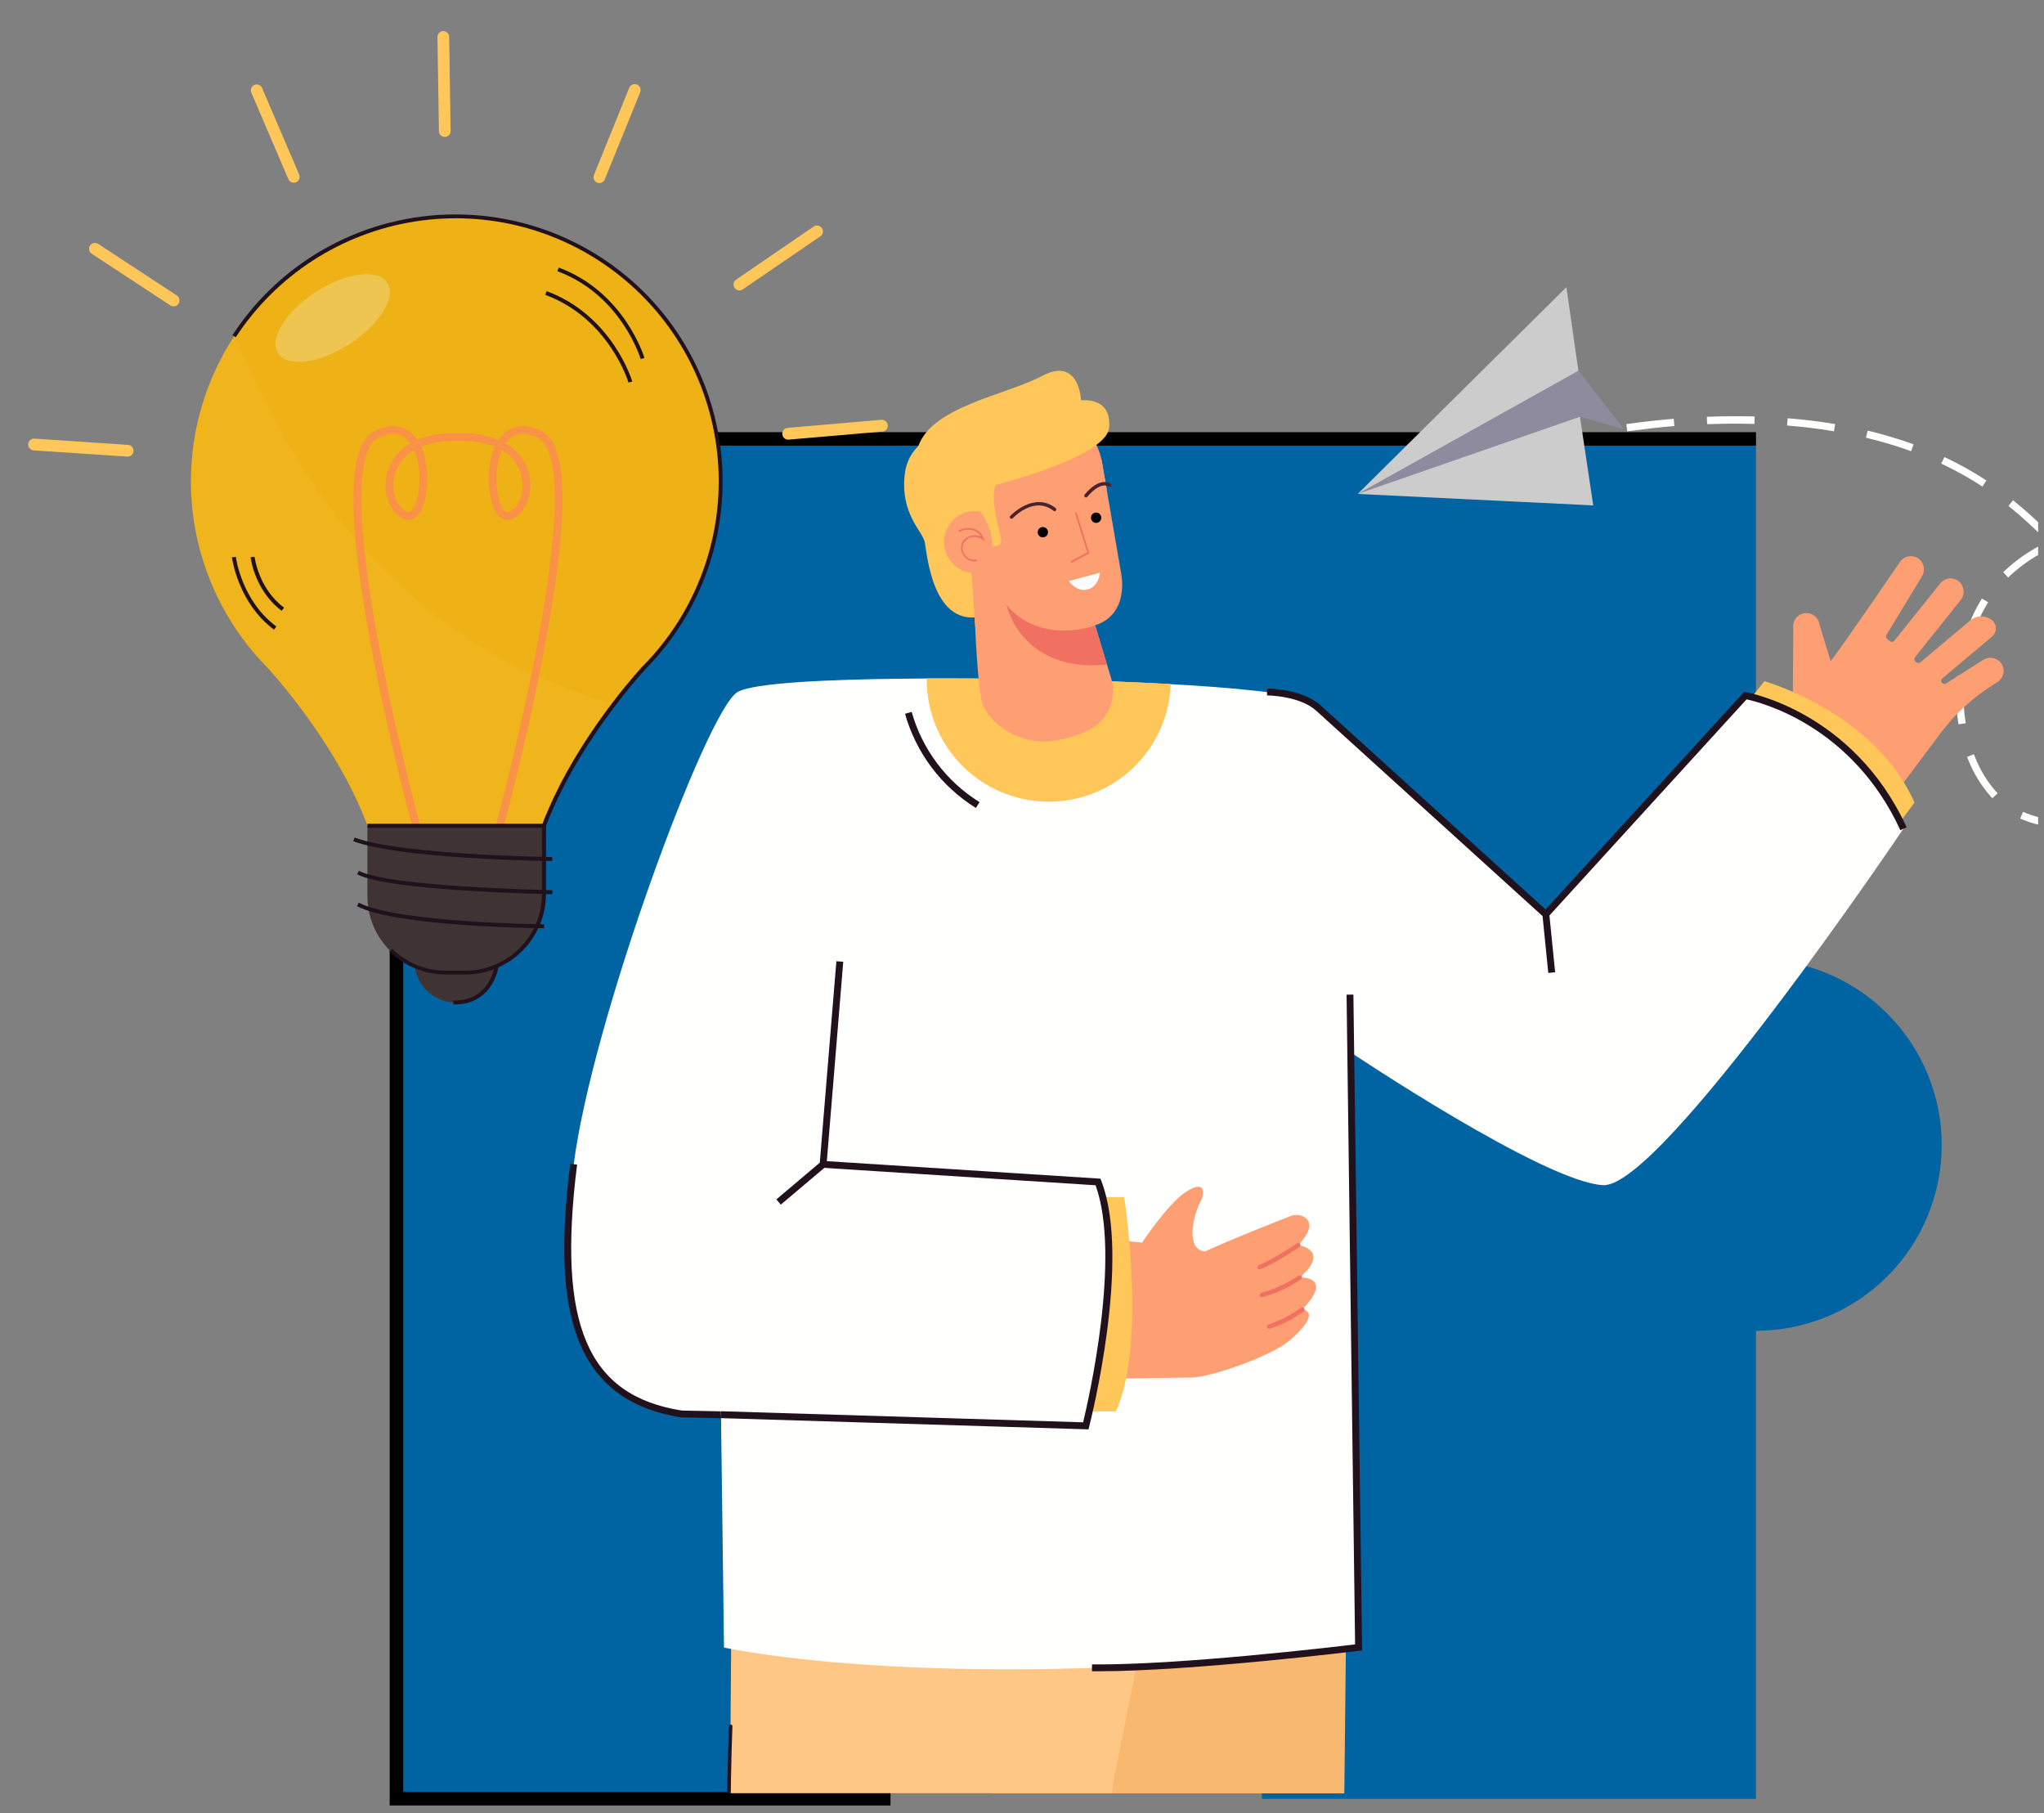 <svg width="53" height="47" viewBox="0 0 53 47" fill="none" xmlns="http://www.w3.org/2000/svg">
<rect x="0" y="0" width="53" height="47" fill="#808080" stroke="none"/>
<g clip-path="url(#clip0_477_415)">
<path d="M45.531 24.866V11.378H10.279V46.634H23.088C23.088 45.356 23.596 44.131 24.499 43.228C25.402 42.324 26.628 41.817 27.905 41.817C29.183 41.817 30.408 42.324 31.311 43.228C32.214 44.131 32.722 45.356 32.722 46.634H45.531V34.499C46.809 34.499 48.034 33.992 48.937 33.089C49.84 32.185 50.348 30.96 50.348 29.683C50.348 28.405 49.84 27.18 48.937 26.277C48.034 25.373 46.809 24.866 45.531 24.866Z" fill="#0064A2"/>
<path d="M10.104 46.806H23.09V46.455H10.455V11.553H45.532V11.203H10.104V46.806Z" fill="black"/>
<path d="M50.926 17.636L50.933 17.541L50.744 17.527L50.737 17.621C50.711 17.975 50.721 18.331 50.769 18.683L50.782 18.776L50.97 18.75L50.957 18.656C50.91 18.318 50.9 17.976 50.926 17.636Z" fill="#FFFFFD"/>
<path d="M51.341 15.598C51.231 15.784 51.136 15.98 51.058 16.182C51.009 16.31 50.965 16.443 50.926 16.577L50.899 16.668L51.081 16.72L51.107 16.63C51.144 16.501 51.187 16.373 51.235 16.25C51.309 16.058 51.399 15.872 51.504 15.694L51.552 15.613L51.39 15.517L51.341 15.598Z" fill="#FFFFFD"/>
<path d="M51.217 19.64L51.181 19.553L51.006 19.622L51.042 19.71C51.174 20.043 51.362 20.352 51.597 20.623L51.66 20.693L51.799 20.567L51.736 20.497C51.516 20.243 51.34 19.953 51.217 19.64Z" fill="#FFFFFD"/>
<path d="M43.305 10.865C42.958 10.895 42.611 10.934 42.263 10.982L42.17 10.995L42.195 11.182L42.289 11.17C42.631 11.123 42.977 11.083 43.321 11.053L43.415 11.045L43.399 10.856L43.305 10.865Z" fill="#FFFFFD"/>
<path d="M50.503 11.89L50.418 11.849L50.336 12.019L50.421 12.06C50.732 12.209 51.034 12.377 51.324 12.563L51.403 12.615L51.506 12.457L51.427 12.405C51.13 12.214 50.821 12.042 50.503 11.89Z" fill="#FFFFFD"/>
<path d="M52.88 14.154C52.565 14.32 52.273 14.527 52.011 14.769L51.942 14.832L52.07 14.972L52.14 14.907C52.39 14.677 52.668 14.479 52.969 14.321L53.052 14.276L52.963 14.109L52.88 14.154Z" fill="#FFFFFD"/>
<path d="M45.402 10.794C45.059 10.787 44.707 10.789 44.353 10.802L44.258 10.805L44.265 10.994H44.36C44.707 10.982 45.059 10.979 45.398 10.988H45.492L45.496 10.798L45.402 10.794Z" fill="#FFFFFD"/>
<path d="M48.521 11.186L48.428 11.164L48.383 11.348L48.475 11.37C48.817 11.454 49.15 11.554 49.466 11.665L49.555 11.696L49.618 11.518L49.529 11.486C49.207 11.373 48.868 11.275 48.521 11.186Z" fill="#FFFFFD"/>
<path d="M53.522 21.243C53.374 21.251 53.226 21.245 53.08 21.226C52.895 21.201 52.715 21.153 52.543 21.082L52.456 21.046L52.383 21.22L52.47 21.256C52.657 21.334 52.854 21.387 53.055 21.413C53.213 21.435 53.372 21.441 53.531 21.433L53.626 21.429L53.617 21.24L53.522 21.243Z" fill="#FFFFFD"/>
<path d="M46.448 10.851L46.354 10.843L46.338 11.031L46.432 11.039C46.779 11.07 47.122 11.109 47.461 11.165L47.554 11.18L47.584 10.993L47.491 10.979C47.148 10.923 46.802 10.882 46.448 10.851Z" fill="#FFFFFD"/>
<path d="M52.917 13.868L52.987 13.937L53.12 13.803L53.051 13.734C52.805 13.489 52.543 13.252 52.27 13.028L52.197 12.969L52.077 13.115L52.15 13.175C52.417 13.393 52.673 13.624 52.917 13.868Z" fill="#FFFFFD"/>
<path d="M37.208 11.332L35.204 12.804L37.46 12.552C37.52 12.545 40.969 10.802 40.969 10.802L42.102 11.124L40.928 9.608L37.208 11.332Z" fill="#8E8B9E"/>
<path d="M40.927 9.611L40.616 7.445L35.204 12.805L40.927 9.611Z" fill="#CCCCCC"/>
<path d="M35.204 12.805L41.312 13.102L40.968 10.804L35.204 12.805Z" fill="#CCCCCC"/>
<path d="M51.417 17.111L50.462 17.718C50.447 17.727 50.43 17.732 50.412 17.731C50.395 17.73 50.379 17.723 50.365 17.712C50.355 17.705 50.348 17.695 50.342 17.684C50.337 17.673 50.334 17.661 50.334 17.648C50.334 17.636 50.337 17.624 50.342 17.613C50.348 17.602 50.355 17.592 50.365 17.585L51.645 16.509C51.679 16.482 51.706 16.448 51.724 16.41C51.743 16.371 51.752 16.329 51.752 16.286C51.751 16.244 51.741 16.201 51.721 16.163C51.702 16.125 51.674 16.092 51.64 16.067C51.562 16.008 51.467 15.977 51.37 15.978C51.272 15.979 51.178 16.013 51.101 16.073L49.796 17.17C49.781 17.182 49.763 17.189 49.743 17.189C49.724 17.189 49.705 17.182 49.691 17.17L49.669 17.152C49.652 17.139 49.641 17.119 49.638 17.097C49.636 17.075 49.642 17.053 49.656 17.036L50.837 15.56C50.893 15.492 50.922 15.405 50.916 15.317C50.911 15.229 50.872 15.146 50.808 15.085C50.774 15.053 50.733 15.029 50.689 15.014C50.645 14.999 50.598 14.993 50.551 14.996C50.505 15 50.459 15.013 50.418 15.035C50.376 15.057 50.34 15.087 50.311 15.123L49.121 16.609C49.107 16.626 49.087 16.637 49.065 16.639C49.043 16.641 49.021 16.635 49.004 16.621L48.935 16.566C48.919 16.553 48.908 16.535 48.905 16.515C48.901 16.495 48.905 16.475 48.915 16.458L49.833 14.946C49.88 14.871 49.897 14.781 49.88 14.694C49.863 14.608 49.814 14.53 49.743 14.479C49.704 14.452 49.661 14.434 49.615 14.425C49.57 14.415 49.523 14.416 49.477 14.425C49.432 14.435 49.389 14.454 49.351 14.481C49.313 14.508 49.281 14.542 49.256 14.582C49.256 14.582 47.734 16.811 47.468 17.141L47.179 16.197C47.169 16.107 47.123 16.024 47.053 15.967C46.982 15.911 46.892 15.885 46.801 15.895C46.711 15.905 46.629 15.95 46.572 16.02C46.516 16.091 46.489 16.182 46.499 16.272L46.485 18.472C46.498 18.594 46.693 18.75 46.874 18.836C48.346 20.212 48.585 20.413 49.016 20.747L50.306 19.021C50.678 18.523 51.138 18.097 51.663 17.764L51.795 17.68C51.834 17.655 51.868 17.622 51.894 17.583C51.921 17.544 51.939 17.501 51.947 17.455C51.956 17.409 51.955 17.361 51.945 17.316C51.934 17.27 51.915 17.227 51.887 17.189C51.833 17.119 51.755 17.072 51.668 17.057C51.581 17.042 51.491 17.062 51.417 17.111Z" fill="#FE9F73"/>
<path d="M29.923 40.947L25.567 42.51C25.567 42.51 25.577 42.777 25.599 43.27C25.626 43.889 25.668 44.867 25.732 46.117C25.738 46.239 25.744 46.364 25.751 46.491H34.858L34.862 46.117L34.897 42.836V42.656L34.91 41.401L34.539 39.289L29.923 40.947Z" fill="#F9B870"/>
<path d="M18.958 42.743C18.958 42.888 18.949 43.584 18.943 44.702C18.943 45.119 18.939 45.591 18.936 46.115C18.936 46.237 18.936 46.361 18.936 46.488H28.835L28.856 46.245L28.883 46.115L29.449 43.302L29.472 43.187L29.485 43.123L29.924 40.944L30.562 37.777L18.961 42.714C18.961 42.714 18.959 42.726 18.958 42.743Z" fill="#FEC786"/>
<path d="M18.946 44.706C18.934 44.706 18.922 44.711 18.914 44.719C18.906 44.727 18.901 44.739 18.901 44.751C18.884 45.173 18.872 45.63 18.863 46.119C18.863 46.241 18.861 46.366 18.857 46.492H18.948C18.948 46.366 18.95 46.241 18.954 46.119C18.962 45.633 18.975 45.174 18.991 44.753C18.991 44.747 18.99 44.741 18.988 44.735C18.986 44.73 18.983 44.724 18.978 44.72C18.974 44.716 18.969 44.712 18.963 44.71C18.958 44.707 18.952 44.706 18.946 44.706Z" fill="#21111D"/>
<path d="M45.75 17.66L45.428 18.064C47.099 18.808 49.189 21.416 49.189 21.416L49.642 20.806C48.608 18.463 45.75 17.66 45.75 17.66Z" fill="#FFC75A"/>
<path d="M45.258 18.034L40.083 23.71L34.022 18.211C33.213 17.72 27 17.614 27 17.614C27 17.614 19.928 17.453 19.119 17.944C18.311 18.435 15.338 26.517 14.877 30.183C14.415 33.85 14.877 36.223 17.676 36.656L18.695 36.678L18.773 42.711C18.773 42.711 24.416 43.981 35.226 42.711L35.279 42.642L35.001 27.267C35.001 27.267 40.058 30.659 41.573 30.724C43.088 30.788 49.353 21.485 49.353 21.485C48.038 18.455 45.258 18.034 45.258 18.034Z" fill="#FFFFFD"/>
<path d="M33.704 33.118C34.519 32.4 33.665 32.279 33.665 32.279C34.063 31.848 33.97 31.647 33.824 31.554C33.77 31.522 33.71 31.502 33.647 31.497C33.585 31.492 33.522 31.502 33.464 31.525C33.09 31.671 31.946 32.119 31.248 32.442C30.751 32.407 30.91 31.569 31.132 31.141C31.246 30.92 31.254 30.555 30.715 30.923C30.275 31.223 29.613 32.212 29.613 32.212L26.847 31.946L27.259 35.759C27.259 35.759 30.417 35.714 30.893 35.712C31.369 35.709 32.963 35.165 33.444 34.746C34.318 33.986 33.768 33.947 33.768 33.947C34.607 33.072 33.704 33.118 33.704 33.118Z" fill="#FE9F73"/>
<path d="M33.633 32.232C33.627 32.232 33.05 32.629 32.64 32.798C32.628 32.803 32.617 32.813 32.611 32.825C32.604 32.837 32.602 32.852 32.606 32.865C32.609 32.878 32.617 32.89 32.628 32.898C32.639 32.906 32.653 32.91 32.667 32.908C32.673 32.907 32.679 32.906 32.684 32.904C33.105 32.73 33.674 32.342 33.698 32.326C33.704 32.322 33.709 32.316 33.713 32.31C33.717 32.304 33.72 32.297 33.722 32.289C33.723 32.282 33.723 32.275 33.721 32.267C33.72 32.26 33.717 32.253 33.713 32.247C33.708 32.24 33.703 32.235 33.697 32.231C33.69 32.227 33.683 32.224 33.676 32.223C33.669 32.221 33.661 32.221 33.654 32.223C33.646 32.224 33.639 32.227 33.633 32.232Z" fill="#F07162"/>
<path d="M33.672 33.071C33.373 33.268 33.047 33.419 32.704 33.518C32.691 33.522 32.679 33.531 32.672 33.543C32.665 33.555 32.662 33.569 32.665 33.583C32.667 33.596 32.674 33.609 32.685 33.618C32.696 33.626 32.709 33.631 32.723 33.63C32.727 33.631 32.73 33.631 32.734 33.63C33.09 33.529 33.428 33.372 33.737 33.166C33.749 33.158 33.758 33.145 33.76 33.13C33.763 33.115 33.76 33.099 33.751 33.087C33.742 33.075 33.729 33.066 33.714 33.063C33.699 33.061 33.684 33.064 33.672 33.073V33.071Z" fill="#F07162"/>
<path d="M33.736 33.902C33.479 34.088 33.195 34.234 32.894 34.334C32.88 34.337 32.868 34.346 32.86 34.358C32.852 34.37 32.849 34.385 32.852 34.399C32.854 34.414 32.862 34.426 32.874 34.435C32.886 34.444 32.901 34.447 32.915 34.445H32.928C33.242 34.343 33.538 34.191 33.804 33.995C33.81 33.991 33.815 33.985 33.819 33.979C33.823 33.972 33.826 33.965 33.827 33.958C33.828 33.95 33.827 33.943 33.825 33.935C33.823 33.928 33.82 33.921 33.815 33.915C33.806 33.903 33.793 33.895 33.778 33.892C33.763 33.89 33.748 33.893 33.736 33.902Z" fill="#F07162"/>
<path d="M21.257 30.141L20.131 31.093L20.246 31.229L21.429 30.23L21.865 24.933L21.687 24.919L21.257 30.141Z" fill="#21111D"/>
<path d="M14.964 30.191L14.787 30.169C14.531 32.202 14.588 33.629 14.969 34.66C15.407 35.848 16.289 36.529 17.662 36.744L18.692 36.767V36.588L17.68 36.567C15.23 36.182 14.442 34.338 14.964 30.191Z" fill="#21111D"/>
<path d="M28.595 31.036C29.049 33.018 28.243 36.588 28.243 36.588H28.934C29.742 34.841 29.15 31.036 29.15 31.036H28.595Z" fill="#FFC75A"/>
<path d="M25.688 30.463L25.214 33.203C25.214 33.203 24.605 35.693 24.883 36.27C25.327 37.188 28.154 36.965 28.154 36.965C28.154 36.965 28.293 36.367 28.358 36.018C29.034 32.418 28.472 30.643 28.472 30.643L25.688 30.463Z" fill="#FFFFFD"/>
<path d="M28.534 30.556L21.347 30.096L21.335 30.274L28.408 30.727C29.078 32.578 28.219 36.316 28.085 36.872L18.698 36.585L18.693 36.764L28.224 37.055L28.242 36.985C28.287 36.808 29.336 32.633 28.556 30.61L28.534 30.556Z" fill="#21111D"/>
<path d="M34.248 18.291C33.767 17.855 32.891 17.85 32.854 17.85V18.028C32.862 18.028 33.698 18.034 34.128 18.424L39.998 23.749L40.146 25.223L40.324 25.205L40.169 23.662L34.248 18.291Z" fill="#21111D"/>
<path d="M45.272 17.944L45.225 17.936L40.015 23.645L40.147 23.765L45.288 18.13C45.65 18.207 48.027 18.808 49.275 21.521L49.438 21.446C48.053 18.43 45.3 17.951 45.272 17.944Z" fill="#21111D"/>
<path d="M24.029 17.587C24.029 17.597 24.029 17.606 24.029 17.615C24.028 18.445 24.353 19.241 24.934 19.834C25.515 20.427 26.305 20.767 27.135 20.783C27.964 20.799 28.767 20.488 29.37 19.917C29.972 19.347 30.327 18.563 30.357 17.733C28.648 17.639 27.001 17.611 27.001 17.611C27.001 17.611 25.631 17.58 24.029 17.587Z" fill="#FFC75A"/>
<path d="M34.916 25.786L35.137 42.629C34.525 42.703 30.544 43.171 28.315 43.148V43.326H28.471C30.92 43.326 35.196 42.801 35.24 42.796L35.319 42.786L35.093 25.784L34.916 25.786Z" fill="#21111D"/>
<path d="M23.639 18.455L23.467 18.504C23.754 19.519 24.409 20.39 25.305 20.946L25.399 20.795C24.541 20.262 23.913 19.427 23.639 18.455Z" fill="#21111D"/>
<path d="M27.173 10.595C25.933 10.395 24.712 11.183 24.712 11.183C24.712 11.183 24.364 11.966 24.331 12.057C24.298 12.147 24.823 11.779 24.823 11.779L28.698 12.696L28.577 11.995C28.518 11.645 28.351 11.322 28.099 11.071C27.848 10.82 27.524 10.653 27.173 10.595Z" fill="#FE9F73"/>
<path d="M29.072 14.872L28.562 11.916L24.581 11.43L25.083 15.054L25.275 15.978C25.275 15.978 25.338 17.916 25.494 18.297C25.65 18.678 26.36 19.372 27.416 19.19C27.712 19.138 27.999 19.042 28.266 18.904C28.496 18.783 28.676 18.585 28.776 18.345C28.876 18.105 28.889 17.838 28.813 17.589L28.396 16.21C29.299 15.921 29.072 14.872 29.072 14.872Z" fill="#FE9F73"/>
<path d="M26.197 13.374C26.188 13.383 26.184 13.394 26.184 13.406C26.184 13.418 26.188 13.429 26.197 13.438C26.201 13.442 26.206 13.445 26.211 13.447C26.216 13.449 26.222 13.45 26.228 13.449C26.24 13.449 26.251 13.444 26.26 13.436C26.282 13.411 26.816 12.85 27.318 13.242C27.322 13.246 27.328 13.249 27.333 13.25C27.339 13.252 27.345 13.252 27.351 13.252C27.357 13.251 27.362 13.249 27.367 13.246C27.372 13.243 27.377 13.239 27.38 13.234C27.384 13.229 27.387 13.224 27.388 13.219C27.39 13.213 27.39 13.207 27.39 13.201C27.389 13.195 27.387 13.19 27.384 13.185C27.381 13.18 27.377 13.175 27.373 13.172C26.806 12.729 26.201 13.368 26.197 13.374Z" fill="#4C222E"/>
<path d="M28.793 12.535C28.483 12.363 28.138 12.805 28.123 12.824C28.116 12.833 28.113 12.845 28.115 12.857C28.116 12.868 28.123 12.879 28.132 12.886C28.137 12.89 28.143 12.893 28.149 12.895C28.155 12.896 28.162 12.896 28.168 12.895C28.179 12.893 28.188 12.887 28.194 12.878C28.198 12.878 28.506 12.478 28.75 12.613C28.755 12.616 28.761 12.617 28.767 12.618C28.773 12.619 28.778 12.618 28.784 12.617C28.79 12.615 28.795 12.613 28.799 12.609C28.804 12.605 28.808 12.601 28.811 12.596C28.814 12.591 28.816 12.585 28.816 12.579C28.817 12.573 28.817 12.567 28.815 12.562C28.813 12.556 28.811 12.551 28.807 12.546C28.803 12.542 28.799 12.538 28.794 12.535H28.793Z" fill="#4C222E"/>
<path d="M27.017 13.665C26.991 13.67 26.967 13.682 26.948 13.7C26.929 13.718 26.916 13.742 26.91 13.768C26.904 13.793 26.906 13.82 26.915 13.845C26.925 13.87 26.941 13.891 26.963 13.906C26.984 13.922 27.01 13.93 27.036 13.931C27.062 13.932 27.088 13.925 27.111 13.911C27.134 13.897 27.151 13.877 27.162 13.853C27.173 13.829 27.177 13.802 27.173 13.776C27.17 13.759 27.164 13.742 27.154 13.727C27.145 13.711 27.133 13.698 27.118 13.688C27.104 13.678 27.088 13.67 27.07 13.666C27.053 13.662 27.035 13.662 27.017 13.665Z" fill="black"/>
<path d="M28.399 13.29C28.373 13.295 28.349 13.307 28.329 13.325C28.31 13.343 28.297 13.367 28.291 13.393C28.285 13.419 28.287 13.446 28.297 13.47C28.306 13.495 28.323 13.517 28.345 13.532C28.366 13.547 28.392 13.556 28.418 13.556C28.445 13.557 28.471 13.55 28.494 13.535C28.516 13.521 28.534 13.501 28.544 13.476C28.555 13.452 28.558 13.425 28.554 13.399C28.548 13.364 28.528 13.333 28.499 13.312C28.47 13.292 28.434 13.284 28.399 13.29Z" fill="black"/>
<path d="M24.642 11.438L24.701 11.137C24.701 11.137 23.574 11.276 23.459 12.303C23.345 13.33 23.917 13.762 23.978 14.054C24.038 14.345 24.179 16.346 25.534 15.959L25.346 12.648L24.642 11.438Z" fill="#FFC75A"/>
<path d="M25.144 13.261C24.988 13.288 24.843 13.361 24.728 13.47C24.613 13.58 24.532 13.721 24.497 13.876C24.463 14.031 24.474 14.193 24.532 14.341C24.589 14.49 24.688 14.618 24.818 14.709C24.948 14.801 25.102 14.852 25.261 14.856C25.42 14.86 25.576 14.817 25.711 14.732C25.845 14.647 25.951 14.524 26.016 14.379C26.081 14.234 26.101 14.073 26.074 13.916C26.037 13.706 25.919 13.519 25.745 13.396C25.57 13.273 25.355 13.225 25.144 13.261Z" fill="#FE9F73"/>
<path d="M25.256 13.707C25.125 13.671 24.985 13.685 24.865 13.748C24.86 13.75 24.856 13.755 24.854 13.761C24.852 13.766 24.853 13.772 24.856 13.777C24.858 13.783 24.863 13.787 24.869 13.789C24.875 13.79 24.881 13.79 24.886 13.787C24.996 13.731 25.123 13.717 25.242 13.749C25.325 13.779 25.395 13.838 25.437 13.915C25.37 13.882 25.294 13.87 25.22 13.88C25.146 13.89 25.076 13.922 25.02 13.972C24.968 14.02 24.934 14.083 24.923 14.153C24.911 14.223 24.924 14.294 24.958 14.355C24.988 14.422 25.038 14.476 25.102 14.511C25.166 14.546 25.239 14.56 25.311 14.549H25.316C25.318 14.549 25.321 14.548 25.324 14.546C25.326 14.545 25.329 14.543 25.33 14.54C25.332 14.538 25.334 14.535 25.334 14.532C25.335 14.529 25.335 14.526 25.334 14.523C25.334 14.521 25.333 14.518 25.331 14.515C25.329 14.513 25.327 14.511 25.325 14.509C25.322 14.507 25.32 14.506 25.317 14.505C25.314 14.505 25.311 14.505 25.308 14.505H25.298C25.236 14.515 25.172 14.503 25.117 14.472C25.062 14.442 25.018 14.394 24.993 14.336C24.964 14.283 24.953 14.222 24.962 14.162C24.972 14.102 25.001 14.047 25.045 14.005C25.244 13.829 25.462 13.98 25.473 13.986L25.538 14.032L25.506 13.959C25.485 13.901 25.451 13.849 25.408 13.806C25.365 13.762 25.313 13.729 25.256 13.707Z" fill="#F07162"/>
<path d="M26.099 15.685C26.099 15.685 26.466 17.443 28.704 17.23L28.397 16.213C28.397 16.213 27.014 16.748 26.099 15.685Z" fill="#F07162"/>
<path d="M27.89 13.278C27.884 13.28 27.88 13.284 27.877 13.289C27.874 13.294 27.874 13.301 27.875 13.306L28.194 14.32L27.777 14.542C27.772 14.545 27.768 14.55 27.766 14.556C27.765 14.561 27.765 14.567 27.768 14.573C27.77 14.577 27.774 14.58 27.778 14.582C27.782 14.584 27.787 14.585 27.791 14.584C27.794 14.584 27.796 14.584 27.798 14.584L28.247 14.344L27.917 13.294C27.916 13.289 27.912 13.284 27.907 13.281C27.902 13.278 27.896 13.277 27.89 13.278Z" fill="#F07162"/>
<path d="M25.181 14.716L25.284 16.233L25.816 16.186L25.558 14.693L25.181 14.716Z" fill="#FE9F73"/>
<path d="M28.032 10.381C28.032 10.381 27.987 9.236 27.028 9.743C26.068 10.25 24.18 10.532 23.811 11.566C23.443 12.599 25.354 12.694 25.354 12.694C25.354 12.694 28.684 11.914 28.758 11.09C28.832 10.266 28.032 10.381 28.032 10.381Z" fill="#FFC75A"/>
<path d="M25.923 12.415C26.298 12.13 25.09 12.108 25.054 12.132C25.019 12.157 24.404 12.619 24.491 12.589C24.578 12.559 25.255 12.494 25.255 12.494L25.38 13.22C25.604 13.482 25.73 13.814 25.736 14.158C25.736 14.158 25.955 14.198 25.961 14.019C25.967 13.84 25.548 12.701 25.923 12.415Z" fill="#FFC75A"/>
<path d="M28.203 15.281C28.498 15.202 28.519 14.849 28.519 14.849C28.506 14.849 27.715 15.063 27.715 15.063C27.715 15.063 27.909 15.359 28.203 15.281Z" fill="#FBFDFC"/>
<path d="M11.816 5.609C13.171 5.609 14.496 6.01 15.624 6.761C16.752 7.512 17.632 8.58 18.155 9.83C18.677 11.081 18.818 12.457 18.56 13.788C18.301 15.118 17.655 16.342 16.703 17.306C16.703 17.306 14.624 19.529 13.924 21.953C13.924 21.953 12.724 22.36 11.818 22.383C10.915 22.36 9.712 21.953 9.712 21.953C9.01 19.529 6.933 17.306 6.933 17.306C5.981 16.342 5.335 15.118 5.076 13.788C4.818 12.458 4.959 11.081 5.481 9.83C6.003 8.58 6.884 7.512 8.012 6.761C9.139 6.01 10.464 5.609 11.819 5.609H11.816Z" fill="#EEB217"/>
<path d="M14.107 23.241C14.107 23.634 13.989 24.018 13.77 24.344C13.55 24.67 13.238 24.923 12.873 25.07C12.838 25.325 12.711 25.559 12.517 25.728C12.323 25.897 12.074 25.99 11.817 25.99C11.559 25.99 11.311 25.897 11.117 25.728C10.922 25.559 10.796 25.325 10.761 25.07C10.396 24.923 10.084 24.67 9.864 24.344C9.645 24.018 9.527 23.634 9.527 23.241V21.404H14.107V23.241Z" fill="#3F3334"/>
<g style="mix-blend-mode:multiply" opacity="0.3">
<g style="mix-blend-mode:multiply" opacity="0.3">
<path d="M6.093 8.678C8.102 13.629 11.303 16.958 15.922 18.249C15.341 19.014 14.57 20.16 14.105 21.404H9.53C8.707 19.204 6.931 17.306 6.931 17.306C5.822 16.182 5.134 14.711 4.982 13.14C4.83 11.569 5.224 9.993 6.098 8.678H6.093Z" fill="#FFC75A"/>
</g>
</g>
<path d="M9.599 16.625C10.045 19.045 10.687 21.408 10.693 21.431L10.891 21.378C10.884 21.354 10.243 18.999 9.799 16.585C9.028 12.399 9.471 11.514 9.804 11.354C10.137 11.194 10.412 11.223 10.6 11.44C10.614 11.455 10.627 11.472 10.639 11.49C10.475 11.583 10.334 11.711 10.226 11.866C10.117 12.021 10.045 12.197 10.014 12.384C9.938 12.87 10.153 13.356 10.5 13.465C10.584 13.492 10.743 13.505 10.882 13.296C11.101 12.964 11.17 12.133 10.924 11.58C11.196 11.476 11.486 11.426 11.777 11.432H11.975C12.266 11.426 12.556 11.476 12.828 11.58C12.582 12.136 12.651 12.964 12.87 13.296C13.009 13.505 13.169 13.492 13.252 13.465C13.596 13.355 13.813 12.87 13.738 12.384C13.707 12.197 13.634 12.021 13.526 11.866C13.418 11.711 13.277 11.583 13.113 11.49C13.125 11.472 13.139 11.456 13.152 11.44C13.339 11.223 13.607 11.194 13.947 11.354C14.287 11.514 14.724 12.396 13.953 16.585C13.508 18.997 12.868 21.353 12.861 21.378L13.058 21.431C13.064 21.408 13.707 19.045 14.153 16.625C14.768 13.282 14.729 11.499 14.034 11.171C13.495 10.917 13.173 11.105 12.998 11.31C12.973 11.339 12.95 11.369 12.928 11.401C12.625 11.281 12.3 11.223 11.974 11.232H11.776C11.45 11.223 11.126 11.281 10.823 11.401C10.802 11.369 10.779 11.339 10.754 11.31C10.579 11.108 10.257 10.92 9.717 11.171C9.021 11.499 8.982 13.282 9.599 16.625ZM13.011 11.671C13.149 11.747 13.269 11.853 13.359 11.983C13.45 12.112 13.51 12.26 13.534 12.416C13.604 12.841 13.409 13.201 13.187 13.273C13.166 13.279 13.111 13.297 13.038 13.185C12.851 12.9 12.802 12.149 13.01 11.671H13.011ZM10.741 11.671C10.949 12.149 10.899 12.9 10.711 13.185C10.637 13.297 10.583 13.279 10.562 13.273C10.341 13.203 10.15 12.841 10.215 12.416C10.239 12.26 10.299 12.111 10.39 11.982C10.481 11.853 10.601 11.746 10.74 11.671H10.741Z" fill="#F99247"/>
<path d="M11.815 5.559C13.179 5.558 14.513 5.961 15.65 6.717C16.786 7.472 17.673 8.547 18.2 9.806C18.727 11.064 18.871 12.451 18.612 13.79C18.353 15.13 17.704 16.364 16.747 17.336L16.742 17.341C16.726 17.357 15.163 19.041 14.306 21.044L14.276 21.114C14.222 21.24 14.197 21.297 14.142 21.454L14.044 21.418C14.1 21.258 14.125 21.199 14.183 21.07L14.212 21.001C14.976 19.208 16.307 17.666 16.606 17.335H16.601L16.671 17.266C17.34 16.587 17.86 15.777 18.196 14.886C18.533 13.995 18.679 13.043 18.625 12.092C18.571 11.14 18.319 10.211 17.884 9.364C17.449 8.516 16.841 7.769 16.1 7.171C15.358 6.573 14.5 6.137 13.58 5.89C12.659 5.644 11.698 5.594 10.757 5.742C9.816 5.89 8.916 6.234 8.116 6.751C7.316 7.268 6.634 7.947 6.112 8.744L6.027 8.689C6.655 7.727 7.513 6.936 8.524 6.39C9.534 5.843 10.665 5.558 11.815 5.559Z" fill="#21111D"/>
<path d="M16.71 9.279L16.612 9.308C16.607 9.291 16.113 7.648 14.453 7.031L14.488 6.936C16.197 7.571 16.705 9.261 16.71 9.279Z" fill="#21111D"/>
<path d="M16.395 9.891L16.297 9.919C16.292 9.902 15.798 8.26 14.138 7.643L14.174 7.547C15.883 8.182 16.39 9.873 16.395 9.891Z" fill="#21111D"/>
<path d="M14.157 23.173C14.156 23.727 13.936 24.259 13.544 24.651C13.152 25.043 12.62 25.263 12.066 25.264H11.567C11.018 25.265 10.491 25.05 10.1 24.664L10.17 24.594C10.541 24.961 11.043 25.166 11.565 25.165H12.064C12.591 25.165 13.097 24.955 13.47 24.582C13.843 24.209 14.053 23.703 14.053 23.176V21.459H9.529V21.356H14.159L14.157 23.173Z" fill="#21111D"/>
<path d="M12.824 25.054L12.925 25.068C12.925 25.077 12.78 26.04 11.787 26.04H11.752V25.938C12.686 25.959 12.818 25.09 12.824 25.054Z" fill="#21111D"/>
<path d="M7.167 16.242L7.106 16.324C6.163 15.624 6.016 14.459 6.014 14.448L6.116 14.437C6.116 14.446 6.258 15.569 7.167 16.242Z" fill="#21111D"/>
<path d="M7.365 15.753L7.305 15.835C6.61 15.318 6.502 14.483 6.498 14.445L6.6 14.434C6.6 14.443 6.705 15.263 7.365 15.753Z" fill="#21111D"/>
<path d="M14.317 22.219V22.321C14.158 22.321 10.399 22.27 9.16 21.808L9.195 21.713C10.418 22.168 14.279 22.218 14.317 22.219Z" fill="#21111D"/>
<path d="M14.322 23.078V23.18C14.149 23.18 10.064 23.096 9.259 22.665L9.308 22.575C10.084 22.995 14.276 23.077 14.322 23.078Z" fill="#21111D"/>
<path d="M14.107 23.962V24.064C13.952 24.064 10.287 24.024 9.256 23.492L9.303 23.401C10.309 23.922 14.069 23.961 14.107 23.962Z" fill="#21111D"/>
<path d="M20.423 11.092L22.854 10.883C22.874 10.882 22.895 10.884 22.914 10.89C22.933 10.896 22.951 10.906 22.966 10.919C22.981 10.932 22.994 10.948 23.003 10.966C23.012 10.983 23.018 11.003 23.02 11.023C23.021 11.043 23.019 11.063 23.013 11.082C23.007 11.101 22.997 11.119 22.984 11.135C22.971 11.15 22.955 11.163 22.937 11.172C22.919 11.181 22.9 11.187 22.88 11.188L20.449 11.397H20.435C20.396 11.396 20.358 11.381 20.33 11.354C20.302 11.326 20.286 11.289 20.284 11.25C20.282 11.211 20.296 11.173 20.322 11.143C20.347 11.114 20.383 11.095 20.422 11.092H20.423Z" fill="#FFC75A"/>
<path d="M19.092 7.246L21.106 5.868C21.14 5.848 21.18 5.842 21.218 5.85C21.256 5.859 21.289 5.881 21.311 5.914C21.333 5.946 21.342 5.985 21.336 6.023C21.33 6.062 21.31 6.097 21.279 6.121L19.265 7.498C19.248 7.511 19.229 7.52 19.209 7.524C19.189 7.529 19.169 7.53 19.148 7.527C19.128 7.523 19.108 7.516 19.091 7.505C19.074 7.494 19.059 7.479 19.047 7.462C19.036 7.445 19.028 7.426 19.024 7.406C19.02 7.385 19.02 7.365 19.024 7.344C19.028 7.324 19.036 7.305 19.048 7.288C19.06 7.271 19.075 7.257 19.093 7.246H19.092Z" fill="#FFC75A"/>
<path d="M16.316 2.276C16.324 2.257 16.335 2.24 16.349 2.226C16.363 2.212 16.38 2.2 16.399 2.193C16.417 2.185 16.437 2.181 16.457 2.181C16.477 2.181 16.497 2.184 16.516 2.192C16.534 2.2 16.551 2.211 16.566 2.225C16.58 2.239 16.591 2.256 16.599 2.274C16.607 2.293 16.611 2.313 16.611 2.333C16.611 2.353 16.607 2.373 16.6 2.391L15.681 4.652C15.67 4.679 15.651 4.703 15.626 4.72C15.601 4.737 15.572 4.746 15.543 4.747C15.523 4.747 15.504 4.743 15.486 4.736C15.467 4.728 15.45 4.717 15.436 4.703C15.421 4.689 15.41 4.672 15.402 4.654C15.394 4.635 15.39 4.615 15.39 4.595C15.39 4.575 15.394 4.555 15.401 4.536L16.316 2.276Z" fill="#FFC75A"/>
<path d="M0.892 11.371L3.324 11.533C3.363 11.536 3.399 11.554 3.424 11.584C3.45 11.613 3.464 11.651 3.462 11.69C3.461 11.729 3.445 11.766 3.417 11.793C3.389 11.821 3.352 11.836 3.313 11.837H3.304L0.872 11.676C0.832 11.673 0.795 11.654 0.769 11.624C0.743 11.593 0.729 11.554 0.732 11.514C0.735 11.474 0.753 11.436 0.783 11.41C0.813 11.383 0.852 11.369 0.892 11.371Z" fill="#FFC75A"/>
<path d="M2.546 6.322L4.585 7.661C4.619 7.684 4.643 7.718 4.651 7.758C4.659 7.798 4.651 7.839 4.629 7.873C4.607 7.907 4.572 7.931 4.532 7.939C4.493 7.947 4.451 7.939 4.417 7.917L2.378 6.578C2.361 6.567 2.347 6.552 2.335 6.536C2.324 6.519 2.316 6.5 2.312 6.481C2.308 6.461 2.308 6.441 2.312 6.421C2.315 6.401 2.323 6.383 2.334 6.366C2.345 6.349 2.359 6.335 2.376 6.323C2.393 6.312 2.411 6.304 2.431 6.3C2.451 6.296 2.471 6.296 2.491 6.3C2.51 6.303 2.529 6.311 2.546 6.322Z" fill="#FFC75A"/>
<path d="M6.596 2.202C6.633 2.186 6.675 2.185 6.712 2.2C6.75 2.215 6.78 2.244 6.796 2.282L7.757 4.524C7.765 4.542 7.769 4.562 7.769 4.582C7.77 4.602 7.766 4.622 7.758 4.641C7.751 4.66 7.74 4.677 7.726 4.691C7.712 4.705 7.695 4.717 7.676 4.725C7.658 4.733 7.637 4.737 7.617 4.737C7.587 4.737 7.558 4.728 7.534 4.712C7.509 4.695 7.49 4.672 7.478 4.645L6.517 2.402C6.501 2.365 6.5 2.323 6.515 2.286C6.53 2.248 6.559 2.218 6.596 2.202Z" fill="#FFC75A"/>
<path d="M11.494 0.806C11.534 0.806 11.572 0.821 11.601 0.849C11.63 0.878 11.646 0.916 11.647 0.956L11.684 3.395C11.684 3.415 11.681 3.435 11.673 3.454C11.666 3.473 11.655 3.49 11.641 3.504C11.627 3.518 11.61 3.53 11.592 3.538C11.573 3.546 11.553 3.55 11.533 3.55C11.493 3.55 11.455 3.535 11.426 3.506C11.398 3.478 11.381 3.44 11.381 3.4L11.343 0.961C11.343 0.94 11.346 0.921 11.354 0.902C11.361 0.883 11.372 0.866 11.386 0.852C11.4 0.837 11.417 0.826 11.435 0.818C11.454 0.81 11.474 0.806 11.494 0.806Z" fill="#FFC75A"/>
<g opacity="0.5">
<path opacity="0.5" d="M9.061 8.92C9.842 8.416 10.281 7.706 10.04 7.332C9.8 6.959 8.972 7.065 8.19 7.569C7.409 8.072 6.97 8.783 7.211 9.156C7.451 9.529 8.28 9.423 9.061 8.92Z" fill="#F3FFFE"/>
</g>
</g>
<defs>
<clipPath id="clip0_477_415">
<rect width="52.118" height="46" fill="white" transform="translate(0.73 0.806)"/>
</clipPath>
</defs>
</svg>
